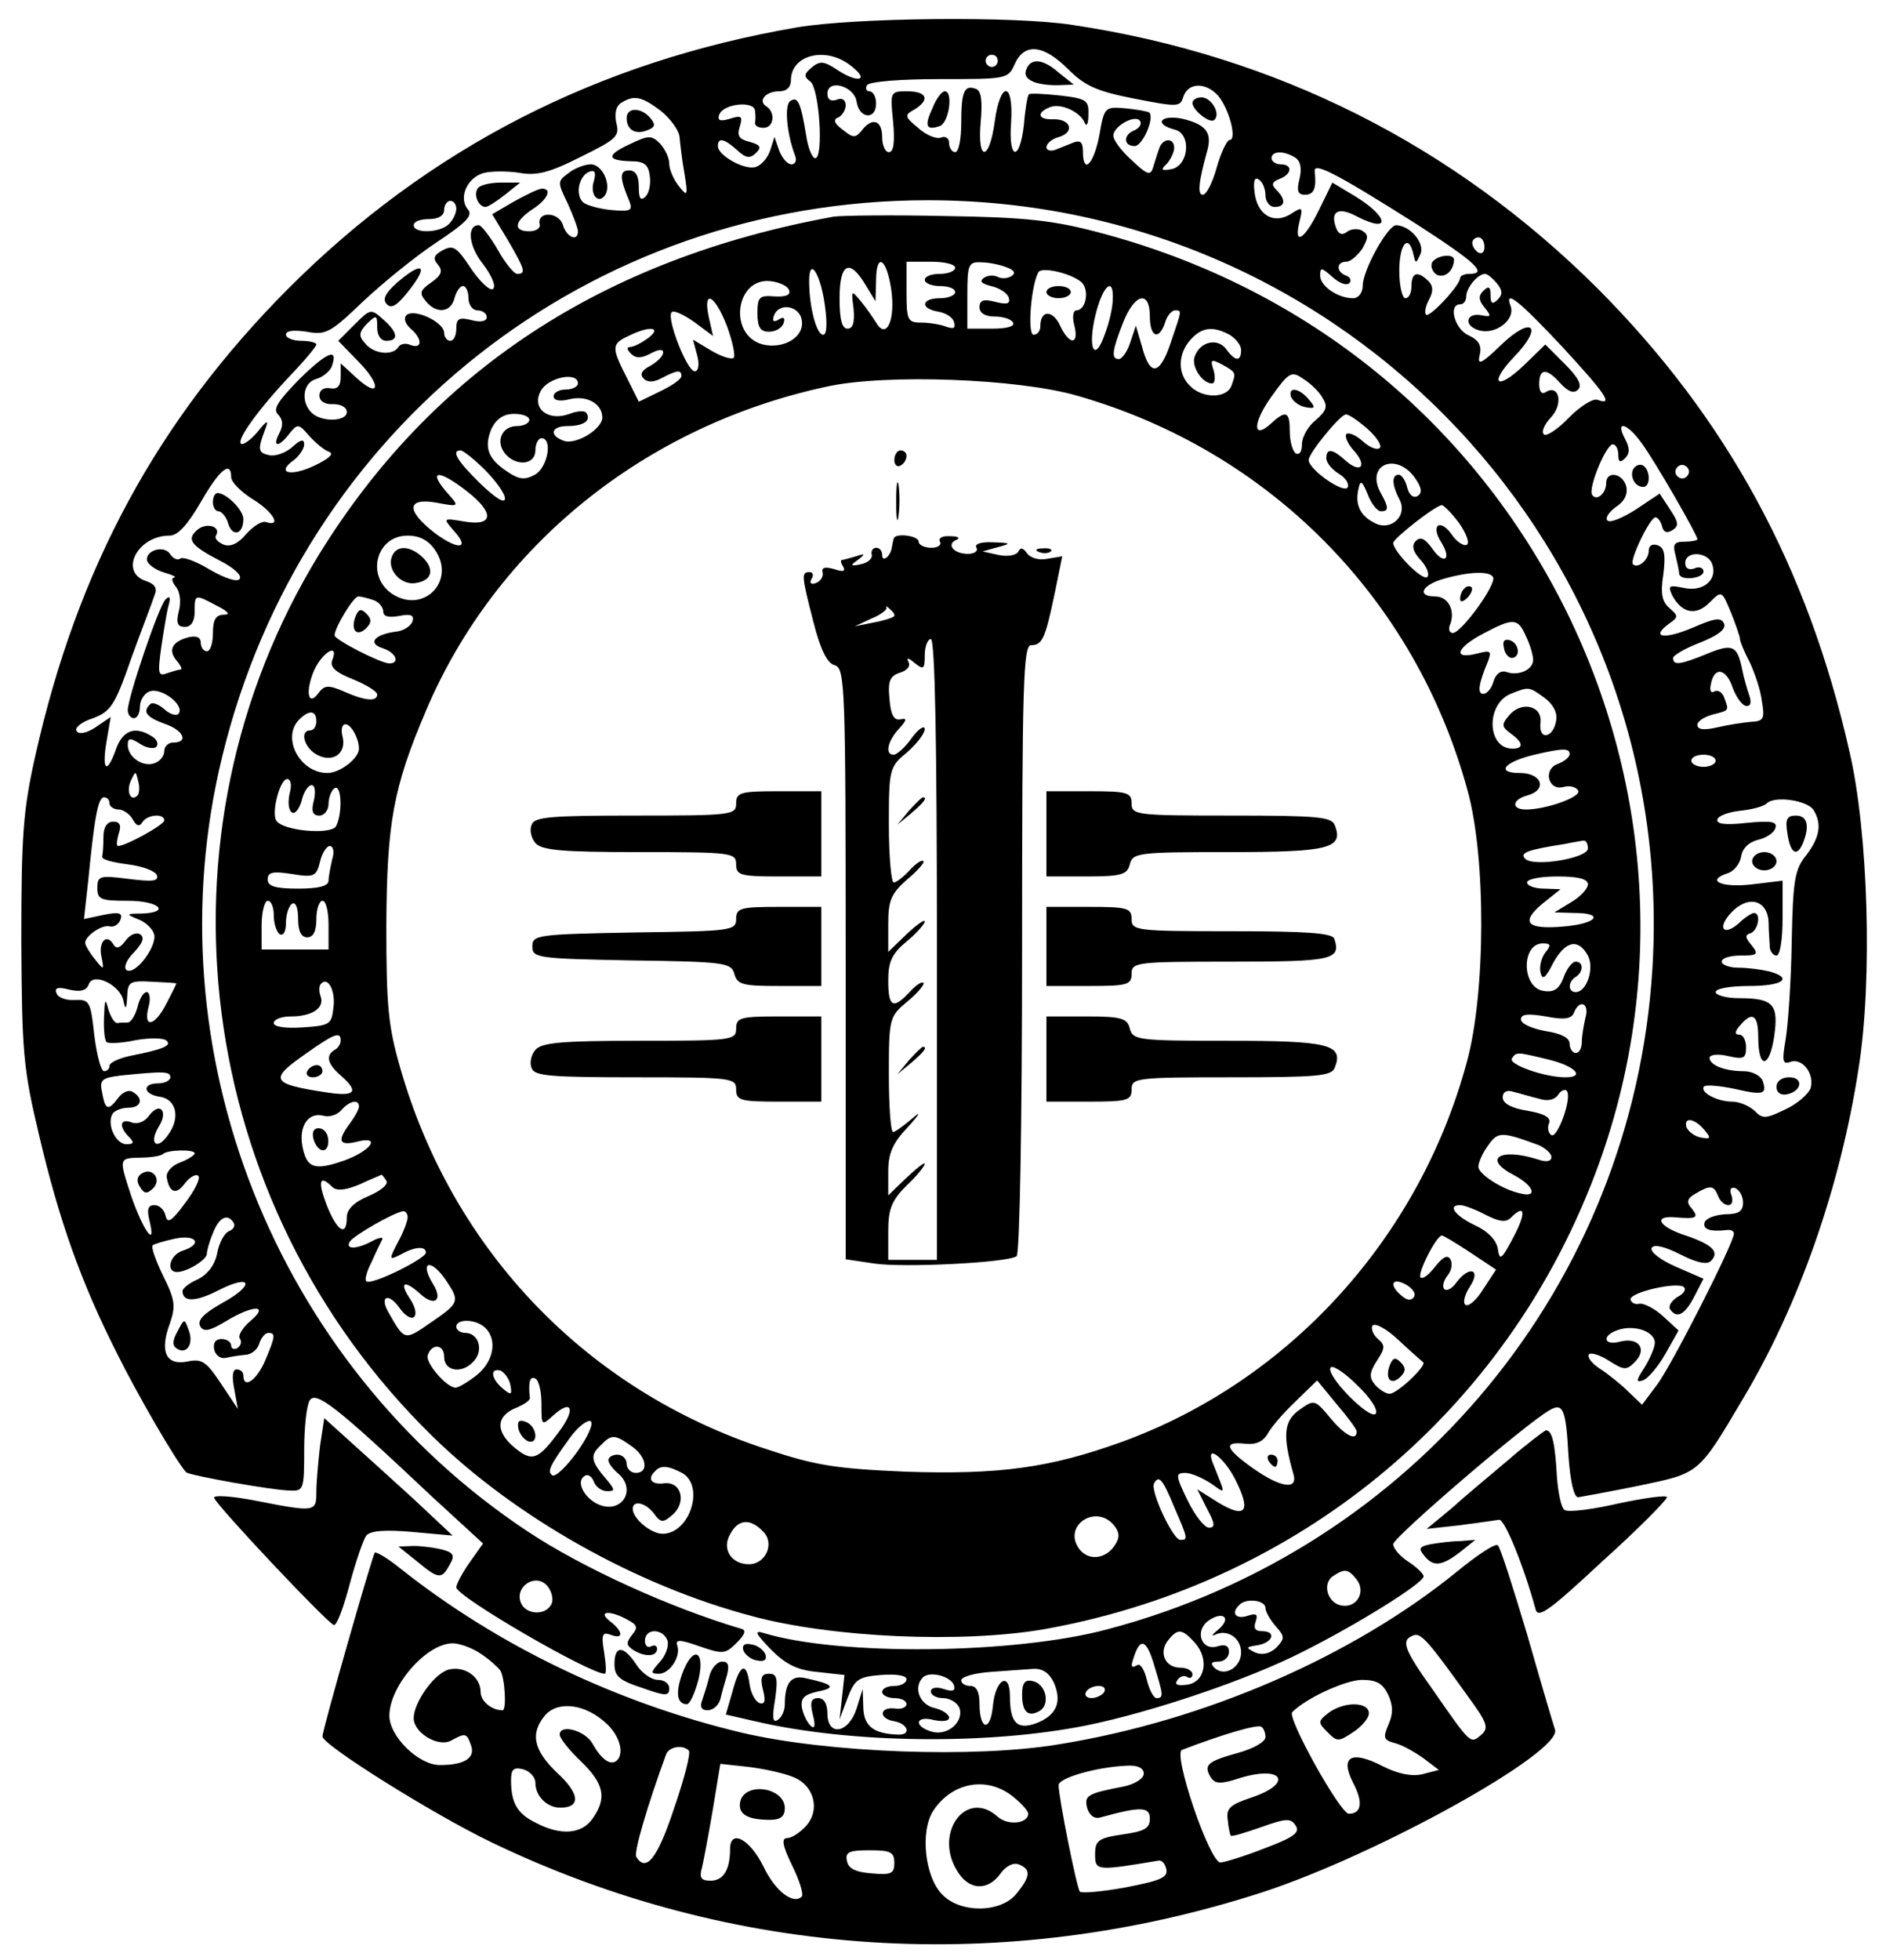 <?xml version="1.0" standalone="no"?>
<!DOCTYPE svg PUBLIC "-//W3C//DTD SVG 20010904//EN"
 "http://www.w3.org/TR/2001/REC-SVG-20010904/DTD/svg10.dtd">
<svg version="1.0" xmlns="http://www.w3.org/2000/svg"
 width="310pt" height="322pt" viewBox="0 0 310 322"
 preserveAspectRatio="xMidYMid meet">

<g transform="translate(0,322) scale(0.1,-0.1)"
fill="#000000" stroke="none">
<path d="M1310 3175 c-327 -56 -605 -198 -836 -429 -215 -216 -347 -459 -416
-768 -20 -89 -23 -130 -23 -303 1 -183 3 -210 29 -319 33 -141 69 -242 127
-357 34 -69 99 -181 115 -198 5 -5 143 -30 172 -30 21 -1 22 3 22 67 0 37 4
73 9 81 10 16 41 -7 200 -157 l85 -78 -22 -31 c-12 -17 -22 -36 -22 -41 0 -15
219 -142 244 -142 3 0 2 16 -1 35 -5 30 -3 34 11 29 21 -8 21 5 -1 22 -22 17
-1 19 28 3 17 -9 18 -13 8 -25 -10 -13 -10 -17 2 -25 19 -12 39 -11 39 2 0 5
-4 7 -10 4 -5 -3 -10 1 -10 9 0 21 29 21 37 1 3 -9 -3 -25 -12 -35 -16 -18
-16 -20 -2 -20 18 0 37 29 30 47 -3 10 6 9 37 -2 38 -13 42 -13 61 6 14 14 16
21 7 23 -115 34 -259 99 -351 160 -416 276 -619 791 -502 1272 131 542 605
915 1160 915 689 0 1233 -577 1191 -1263 -32 -517 -391 -952 -896 -1085 -153
-41 -440 -44 -565 -6 -16 5 -13 -1 12 -27 24 -24 43 -34 76 -37 l45 -5 -4 -37
-4 -36 13 35 c12 31 18 35 55 38 26 2 42 -1 42 -7 0 -6 -9 -11 -20 -11 -11 0
-20 -4 -20 -10 0 -5 9 -10 20 -10 11 0 20 -4 20 -10 0 -5 -9 -9 -19 -7 -26 3
-27 -17 -1 -21 22 -4 28 -22 8 -22 -41 1 -58 13 -59 44 l-1 31 -10 -32 c-13
-41 -48 -47 -48 -8 0 16 -6 25 -15 25 -12 0 -14 -7 -9 -27 5 -19 3 -25 -4 -18
-6 6 -12 19 -14 30 -2 15 4 21 27 26 30 6 25 12 -22 22 -23 5 -33 -9 -33 -43
0 -10 -5 -22 -12 -26 -8 -5 -9 4 -4 34 5 35 3 42 -10 42 -12 0 -15 -6 -10 -26
5 -19 3 -25 -6 -22 -7 3 -14 17 -16 31 -5 38 -16 33 -28 -12 l-11 -38 48 -11
c158 -37 384 -39 544 -7 109 22 268 76 356 121 90 45 199 113 199 124 0 4 -11
15 -25 24 -14 9 -25 22 -25 29 0 11 219 199 257 220 22 13 27 2 31 -74 3 -43
9 -69 16 -69 6 1 51 9 100 19 100 21 97 18 171 143 92 154 160 348 190 543 23
144 16 387 -15 520 -69 305 -202 548 -414 761 -237 236 -529 383 -863 433 -95
15 -359 12 -453 -4z m446 -69 c27 -27 47 -36 108 -48 72 -14 76 -14 81 3 8 24
37 24 57 2 18 -21 32 -73 19 -73 -4 0 -14 -20 -21 -45 -7 -25 -17 -45 -23 -45
-9 0 -7 21 8 75 7 28 -4 41 -42 50 -36 7 -47 -9 -12 -18 28 -7 23 -60 -6 -65
-16 -3 -18 -1 -7 9 6 7 12 19 12 26 0 18 -20 16 -25 -2 -3 -8 -7 -22 -10 -31
-4 -13 -10 -11 -35 13 -17 15 -30 33 -30 40 0 16 37 36 44 24 3 -5 -1 -11 -9
-15 -19 -7 -19 -26 0 -26 13 0 33 46 24 55 -2 2 -20 5 -39 7 -34 3 -35 2 -43
-44 -9 -48 -27 -66 -27 -27 0 15 -4 19 -15 15 -8 -3 -22 -9 -30 -12 -8 -3 -15
-1 -15 4 0 6 9 14 21 17 26 8 19 30 -10 29 -25 -1 -28 11 -5 20 18 7 50 -8 57
-26 3 -7 6 -1 6 13 1 24 -3 27 -46 32 -27 3 -50 4 -52 2 -2 -2 -6 -24 -8 -50
-7 -62 -26 -58 -21 5 4 67 -18 67 -27 0 -9 -66 -29 -66 -23 0 3 34 1 51 -8 54
-19 7 -24 -4 -24 -56 0 -26 -4 -48 -10 -48 -5 0 -10 7 -10 15 0 8 -6 12 -13 9
-8 -3 -25 4 -38 16 -22 18 -23 21 -6 30 26 16 21 30 -12 30 -28 0 -28 -1 -23
-50 3 -33 1 -50 -7 -50 -6 0 -11 11 -11 25 0 28 -17 33 -34 10 -10 -12 -14
-12 -31 2 -14 10 -16 17 -7 20 6 3 12 12 12 20 0 9 -6 13 -15 9 -9 -3 -15 0
-15 10 0 25 44 13 48 -13 4 -28 32 -31 32 -3 0 11 -5 20 -11 20 -5 0 -7 5 -4
10 4 6 55 10 119 10 111 0 113 0 124 25 16 35 47 32 88 -9z m-355 4 c29 -23 8
-27 -26 -4 -21 14 -28 14 -41 3 -13 -11 -13 -15 -2 -23 15 -12 22 -126 8 -126
-5 0 -12 17 -15 38 -9 55 -14 64 -26 56 -10 -6 -6 -54 8 -90 3 -8 0 -14 -6
-14 -7 0 -15 10 -20 22 l-8 23 -7 -22 c-4 -12 -14 -24 -23 -27 -17 -7 -63 18
-63 34 0 15 11 12 32 -7 14 -13 21 -14 31 -4 9 9 7 13 -11 18 -17 4 -21 10
-16 25 5 17 3 19 -16 13 -16 -5 -21 -3 -18 6 6 19 58 24 59 7 1 -7 1 -16 0
-20 0 -5 6 -8 14 -8 17 0 20 25 5 35 -15 9 -2 25 21 25 12 0 19 7 19 18 0 43
60 57 101 22z m239 10 c0 -5 -4 -10 -10 -10 -5 0 -10 5 -10 10 0 6 5 10 10 10
6 0 10 -4 10 -10z m-554 -82 c16 -13 30 -32 31 -43 1 -11 4 -38 8 -60 6 -37 5
-39 -9 -21 -9 11 -16 28 -16 37 0 10 -7 24 -15 33 -14 14 -19 14 -50 -1 -39
-18 -38 -27 3 -28 21 0 28 -6 30 -24 2 -13 -1 -28 -7 -34 -8 -8 -11 -3 -11 16
0 18 -5 27 -16 27 -16 0 -16 -12 1 -52 5 -14 1 -16 -31 -13 -20 2 -41 8 -46
13 -13 13 -6 44 11 50 9 3 11 -1 7 -16 -7 -22 8 -39 19 -22 10 17 -5 50 -24
50 -9 0 -26 -6 -36 -14 -19 -14 -19 -15 -2 -50 9 -20 17 -41 17 -46 0 -18 -19
-10 -25 11 -7 21 -42 22 -38 1 2 -7 -6 -12 -17 -12 -27 0 -25 16 5 36 25 16
33 34 16 34 -6 0 -26 -10 -46 -21 l-36 -21 26 -43 c28 -48 30 -55 15 -55 -5 0
-20 18 -32 40 -13 22 -27 40 -31 40 -20 0 -17 -34 7 -64 15 -20 22 -37 16 -41
-5 -3 -21 12 -36 34 -23 35 -29 39 -46 30 -15 -8 -17 -14 -8 -24 8 -10 6 -17
-11 -29 -19 -13 -20 -18 -9 -31 17 -21 41 -19 47 5 3 11 9 20 14 20 5 0 9 -9
9 -20 0 -11 7 -20 15 -20 8 0 15 -5 15 -11 0 -7 -10 -9 -25 -5 -20 5 -25 3
-25 -14 0 -11 -4 -20 -10 -20 -5 0 -10 6 -10 13 0 18 -50 41 -62 29 -5 -5 -2
-14 7 -22 19 -16 20 -34 0 -27 -8 4 -17 2 -20 -3 -9 -15 -41 -12 -55 6 -11 12
-10 18 3 32 16 15 17 15 17 -6 0 -13 6 -22 15 -22 21 0 19 14 -5 35 -20 18
-21 18 -47 -8 l-27 -27 34 -35 c38 -39 34 -61 -5 -25 l-25 23 0 -22 c0 -15 -5
-21 -17 -19 -11 2 -18 -3 -18 -12 0 -9 9 -15 23 -14 12 0 22 -5 22 -13 0 -16
-42 -17 -58 -1 -18 18 -14 49 7 55 11 3 22 12 26 20 12 33 -7 25 -53 -20 -35
-36 -44 -49 -35 -58 8 -8 9 -18 2 -31 -12 -23 -1 -24 17 0 13 16 15 16 32 -4
10 -11 24 -23 32 -26 10 -3 2 -11 -23 -23 -40 -19 -64 -12 -34 9 9 7 17 19 17
26 0 9 -6 8 -19 -4 -11 -10 -28 -16 -38 -14 -19 4 -20 9 -7 43 6 16 3 15 -13
-5 -12 -14 -24 -22 -27 -19 -7 7 29 57 83 114 23 24 41 46 41 49 0 3 -11 6
-25 6 -14 0 -25 5 -25 10 0 7 13 8 34 5 31 -6 39 -2 92 49 33 31 87 75 122 98
48 32 60 44 51 54 -16 19 -1 53 27 60 13 3 39 3 58 0 27 -5 49 0 100 26 59 29
65 34 59 56 -3 15 -1 27 8 33 21 13 33 11 65 -13z m1043 -77 c9 -6 11 -18 7
-35 -5 -19 -3 -26 9 -26 15 0 19 11 16 38 -3 17 34 -2 167 -86 99 -64 118 -82
87 -82 -8 0 -15 -3 -15 -7 -1 -13 -51 -66 -56 -60 -3 3 -1 14 5 25 7 13 7 22
-1 30 -18 18 -28 14 -28 -8 0 -11 -4 -20 -10 -20 -5 0 -10 20 -10 45 0 44 15
62 23 28 4 -17 4 -17 12 0 7 18 -17 46 -40 47 -14 0 -55 -74 -55 -99 0 -12 -7
-21 -16 -21 -25 0 -54 20 -54 37 0 14 2 14 20 -2 11 -10 23 -15 28 -10 4 4 1
10 -5 12 -17 6 -17 23 0 23 7 0 18 10 26 21 10 18 11 23 0 30 -7 4 -19 3 -25
-2 -8 -6 -14 -4 -18 7 -10 27 4 35 35 18 57 -29 51 1 -6 35 l-35 21 -22 -45
c-24 -49 -42 -60 -32 -19 6 24 5 25 -15 12 -28 -17 -55 -1 -59 37 -2 17 0 25
7 20 6 -3 11 -15 11 -26 0 -10 7 -19 15 -19 18 0 19 12 3 28 -9 9 -7 13 5 18
21 8 22 24 2 24 -8 0 -15 5 -15 10 0 12 20 13 39 1z m-1379 -84 c0 -7 -5 -18
-12 -25 -15 -15 -58 -16 -58 -2 0 6 11 10 25 10 16 0 25 6 25 15 0 8 5 15 10
15 6 0 10 -6 10 -13z m1690 -63 c0 -8 -4 -12 -10 -9 -5 3 -10 10 -10 16 0 5 5
9 10 9 6 0 10 -7 10 -16z m20 -59 c10 -12 10 -19 2 -27 -9 -9 -12 -7 -12 7 0
14 -3 16 -12 7 -8 -8 -8 -15 2 -27 12 -15 11 -16 -5 -13 -26 5 -30 -18 -3 -25
27 -7 59 18 51 40 -11 29 14 9 86 -68 70 -76 84 -96 57 -86 -7 3 -28 -10 -46
-28 -18 -19 -37 -32 -42 -29 -5 4 0 16 11 28 21 22 14 55 -8 42 -7 -5 -11 1
-11 13 0 26 12 27 35 1 13 -14 22 -17 29 -10 7 7 0 20 -22 42 l-32 32 -35 -34
c-45 -43 -59 -31 -16 14 49 51 29 68 -22 19 -32 -31 -39 -34 -35 -17 4 16 -1
25 -18 33 -23 10 -34 51 -14 51 6 0 10 6 10 13 0 14 19 37 31 37 4 0 12 -7 19
-15z m239 -264 c22 -30 91 -150 91 -157 0 -2 -10 -4 -21 -4 -17 0 -20 -4 -15
-22 3 -13 6 -26 6 -30 0 -13 40 -9 40 3 0 6 -7 9 -15 5 -9 -3 -15 0 -15 9 0
20 36 19 44 -1 10 -26 -14 -47 -46 -40 -25 5 -27 4 -19 -13 16 -29 39 -33 61
-11 20 20 20 20 35 -16 8 -20 15 -40 15 -44 0 -4 7 -21 16 -38 8 -17 18 -46
20 -64 5 -29 3 -33 -18 -34 -12 -1 -38 -5 -55 -9 -22 -5 -33 -4 -33 4 0 6 11
13 25 17 28 7 27 6 19 28 -3 9 -11 13 -16 10 -6 -4 -8 2 -6 11 5 30 25 28 36
-5 6 -16 16 -30 23 -30 7 0 8 7 4 18 -3 9 -9 29 -12 45 -8 37 -16 40 -59 22
-42 -17 -54 -19 -54 -6 0 4 20 16 44 25 30 12 43 22 40 31 -5 11 -14 10 -51
-6 -47 -20 -71 -17 -40 6 16 11 16 13 1 26 -12 10 -15 24 -10 55 4 32 2 44 -9
48 -9 3 -15 0 -15 -9 0 -15 -18 -30 -26 -22 -6 6 28 77 37 77 4 0 9 -7 11 -15
2 -9 8 -12 17 -6 11 7 10 13 -4 34 l-17 26 -39 -26 c-22 -14 -43 -23 -47 -18
-4 4 3 14 14 22 14 9 20 21 17 34 -6 22 -33 26 -33 5 0 -17 -16 -30 -23 -19
-7 11 23 83 34 83 5 0 9 -8 9 -17 0 -12 3 -14 11 -6 8 8 8 17 0 32 -17 32 4
26 28 -8z m75 -52 c-3 -5 -10 -7 -15 -3 -5 3 -7 10 -3 15 3 5 10 7 15 3 5 -3
7 -10 3 -15z m-2394 -3 c0 -8 16 -24 35 -36 33 -20 49 -46 23 -38 -7 3 -21 -6
-33 -19 -13 -16 -26 -22 -37 -18 -10 4 -16 11 -13 15 9 15 -15 22 -30 10 -19
-16 -12 -26 36 -51 22 -11 37 -24 33 -30 -3 -6 -23 0 -49 15 -23 14 -45 22
-49 18 -4 -3 -11 0 -16 7 -10 17 -43 6 -38 -11 3 -7 15 -15 29 -19 13 -4 20
-7 15 -8 -5 -1 -3 -7 3 -15 7 -8 9 -25 5 -40 -5 -20 -2 -26 10 -26 10 0 16 9
16 25 0 29 0 29 36 10 20 -10 23 -15 12 -15 -13 0 -18 -8 -18 -30 0 -16 -4
-30 -10 -30 -5 0 -10 6 -10 14 0 9 -7 12 -20 9 -27 -7 -34 -21 -20 -38 7 -8
10 -15 7 -15 -3 0 -13 -3 -22 -6 -15 -6 -16 -1 -10 42 4 27 9 58 12 69 4 14 2
17 -5 10 -11 -11 -62 -161 -62 -182 0 -7 5 -13 10 -13 6 0 10 9 10 19 0 10 7
22 16 25 19 7 57 -22 48 -36 -3 -5 -14 -2 -23 6 -10 9 -21 13 -24 9 -13 -12
-7 -21 23 -32 31 -10 41 -31 15 -31 -8 0 -15 -6 -15 -14 0 -8 -7 -17 -16 -20
-19 -7 -44 10 -44 30 0 12 4 12 20 2 10 -7 23 -9 27 -5 4 5 1 12 -7 17 -28 18
-48 10 -59 -20 -15 -43 -24 -37 -16 11 l7 41 -25 -17 c-15 -10 -28 -12 -31 -6
-4 5 8 15 27 21 29 11 36 21 63 99 17 47 35 93 38 103 5 11 1 18 -13 23 -46
14 -16 75 38 75 13 0 29 17 51 55 31 54 50 69 50 41z m2440 -466 c0 -5 -9 -10
-20 -10 -11 0 -20 5 -20 10 0 6 9 10 20 10 11 0 20 -4 20 -10z m-2594 -57
c-11 -11 -19 6 -11 24 8 17 8 17 12 0 3 -10 2 -21 -1 -24z m-46 -13 c0 -5 7
-10 15 -10 7 0 18 -7 23 -16 6 -11 11 -13 16 -5 8 13 36 15 36 3 0 -7 -63 -42
-76 -42 -3 0 -2 9 1 20 5 14 2 20 -9 20 -10 0 -16 -9 -16 -25 0 -14 -1 -28 -2
-32 -2 -5 17 -10 41 -13 25 -3 46 -11 49 -18 3 -10 -7 -11 -47 -6 -47 6 -51 5
-51 -15 0 -19 6 -21 50 -21 51 0 72 -19 23 -21 -26 0 -26 -1 -7 -9 12 -4 24
-15 27 -24 7 -18 -30 -69 -45 -60 -5 4 -1 16 12 29 15 16 18 25 10 30 -6 4
-17 -1 -24 -11 -9 -12 -15 -14 -20 -5 -11 18 -25 3 -19 -22 4 -21 4 -22 -11
-3 -9 11 -16 23 -16 27 0 11 27 30 40 27 7 -2 15 3 18 11 4 11 -2 13 -27 8
l-33 -7 7 63 c10 102 16 137 26 137 5 0 9 -4 9 -10z m2801 -11 c14 -23 10 -45
-12 -74 -19 -23 -22 -41 -24 -143 -1 -65 -6 -136 -10 -160 -6 -35 -5 -41 7
-37 20 8 41 -19 34 -43 -4 -10 -22 -26 -42 -35 -31 -15 -37 -16 -50 -2 -9 8
-25 15 -37 15 -25 0 -54 16 -46 25 4 3 26 1 50 -4 48 -11 54 -9 46 14 -4 8
-17 15 -31 15 -31 0 -56 10 -56 22 0 5 13 7 30 3 26 -6 30 -4 30 14 0 12 -5
21 -11 21 -8 0 -8 5 1 15 20 24 30 18 30 -19 0 -53 18 -52 26 0 8 54 -1 64
-58 64 -21 0 -38 5 -38 10 0 6 25 10 55 10 56 0 73 13 33 24 -13 3 -35 6 -50
6 -16 0 -28 5 -28 10 0 6 14 10 31 10 28 0 30 2 18 17 -11 13 -11 17 -1 20 12
5 17 33 5 33 -3 0 -15 -7 -25 -17 -25 -22 -36 -8 -13 17 28 30 60 22 62 -15 0
-16 2 -36 2 -42 1 -7 6 -13 11 -13 6 0 10 27 10 61 l0 62 -50 -6 c-50 -6 -77
6 -41 18 11 3 21 16 23 28 2 13 12 23 27 27 14 3 27 12 29 19 4 11 -6 13 -47
9 -35 -4 -51 -2 -48 6 2 6 19 12 38 14 19 2 38 7 43 12 13 13 67 5 77 -11z
m-2778 -314 c3 -15 5 -13 6 7 1 25 4 27 41 25 22 -1 40 -2 40 -3 0 0 -7 -15
-16 -32 -19 -38 -39 -43 -30 -7 4 14 2 25 -3 25 -5 0 -12 -11 -15 -25 -4 -14
-11 -25 -16 -25 -6 0 -13 0 -17 -1 -5 0 -11 10 -15 23 -5 19 -6 16 -7 -13 -1
-20 1 -38 4 -41 3 -3 25 -2 48 3 23 4 46 4 51 -1 8 -8 -5 -14 -61 -25 -18 -4
-33 -11 -33 -16 0 -5 -4 -9 -9 -9 -5 0 -12 27 -16 59 -6 56 -8 59 -32 58 -14
-1 -28 4 -30 11 -4 9 2 11 21 6 18 -4 28 -2 32 9 7 20 52 -1 57 -28z m77 -125
c0 -5 -9 -10 -20 -10 -27 0 -25 -18 3 -22 27 -4 34 -35 13 -63 -18 -26 -32
-14 -15 14 16 25 2 42 -16 18 -7 -10 -19 -15 -29 -11 -19 7 -21 -7 -4 -24 9
-9 8 -12 -4 -12 -18 0 -33 33 -23 50 3 5 15 10 26 10 21 0 26 15 7 26 -6 4
-16 0 -23 -9 -17 -23 -22 -21 -27 7 -5 22 -1 25 31 29 70 7 81 7 81 -3z m2521
-86 c12 -14 11 -16 -5 -13 -11 2 -21 10 -24 17 -5 17 13 15 29 -4z m-2481 -39
c0 -3 -11 -10 -24 -15 -14 -5 -23 -16 -22 -24 4 -26 16 -30 30 -10 8 10 18 16
22 12 4 -4 -6 -24 -22 -45 -22 -30 -29 -34 -32 -20 -2 9 -10 17 -18 17 -11 0
-13 -7 -8 -27 11 -45 -11 -14 -30 41 -21 64 -21 63 15 64 17 0 34 3 37 6 7 7
52 8 52 1z m2504 -70 c3 -8 10 -15 17 -15 6 0 8 7 5 16 -4 10 -1 14 6 12 7 -3
13 -13 13 -24 0 -14 -7 -19 -29 -19 -16 -1 -31 -6 -34 -13 -4 -12 9 -16 36
-13 6 1 12 -1 12 -6 0 -15 -103 -218 -127 -249 l-24 -32 -22 21 c-12 12 -33
29 -47 38 -14 9 -22 20 -18 24 3 3 18 -1 33 -11 24 -15 28 -16 42 -2 21 21 7
41 -23 34 -29 -8 -32 10 -4 19 27 9 60 -3 60 -21 0 -8 -8 -26 -17 -41 -14 -21
-14 -25 -3 -21 8 2 25 22 37 43 l22 39 -25 23 c-14 13 -32 22 -39 21 -8 -2
-14 2 -15 7 -1 12 79 30 88 20 4 -4 -1 -11 -11 -16 -9 -6 -15 -14 -12 -20 11
-16 24 -10 40 21 l15 29 -46 20 c-25 11 -43 25 -39 31 4 6 21 2 47 -11 27 -14
44 -17 50 -11 15 15 3 27 -41 42 -44 14 -55 33 -18 30 35 -3 40 -1 28 14 -10
11 -8 17 6 25 24 14 30 14 37 -4z m-2440 -44 c3 -5 0 -11 -8 -14 -7 -3 -16
-19 -19 -36 -4 -20 -16 -35 -32 -43 -14 -6 -25 -15 -25 -19 0 -19 22 -18 59 1
55 28 61 9 6 -21 -30 -17 -41 -28 -36 -38 6 -10 15 -8 42 8 44 27 73 28 41 1
-13 -11 -21 -24 -18 -29 4 -5 2 -12 -4 -16 -5 -3 -10 -1 -10 4 0 6 -7 11 -16
11 -10 0 -14 -7 -12 -17 2 -10 11 -16 19 -14 8 2 22 4 32 5 9 0 20 8 23 18 3
10 10 18 15 18 12 0 12 -5 -5 -45 -14 -33 -36 -48 -36 -25 0 6 -5 10 -11 10
-7 0 -8 -12 -4 -32 l6 -33 -28 42 c-24 36 -31 41 -55 36 -35 -7 -46 16 -29 62
10 29 9 39 -11 79 -12 25 -20 47 -17 50 2 2 19 7 37 11 35 7 46 -9 12 -20 -21
-7 -28 -35 -9 -35 16 0 49 20 49 30 0 5 4 20 10 34 10 26 24 33 34 17z m1845
-585 c17 -20 2 -48 -23 -44 -24 3 -34 37 -14 49 18 12 24 11 37 -5z m-1322
-40 c-8 -21 -43 -20 -51 1 -10 26 23 48 42 29 8 -8 12 -22 9 -30z m1173 -8 c0
-6 8 -20 17 -30 15 -17 15 -20 1 -35 -11 -10 -23 -13 -35 -8 -16 8 -16 9 5 12
25 5 30 23 6 23 -11 0 -14 5 -10 16 4 12 1 14 -14 9 -19 -6 -27 5 -13 18 11
12 43 8 43 -5z m-77 -35 c-10 -8 -13 -12 -6 -9 20 10 43 -5 43 -29 0 -25 -28
-41 -44 -25 -7 7 -5 10 7 10 9 0 17 7 17 16 0 10 -6 13 -19 9 -26 -8 -38 25
-15 42 24 17 39 5 17 -14z m-39 -22 c24 -27 17 -65 -13 -69 -15 -2 -21 0 -16
7 3 6 11 9 16 6 5 -4 9 -1 9 4 0 6 -9 11 -20 11 -25 0 -36 25 -20 45 16 20 23
19 44 -4z m-66 -40 c14 -46 15 -51 3 -51 -5 0 -12 14 -16 30 -4 17 -11 28 -16
24 -11 -6 -11 -2 -3 20 10 26 20 19 32 -23z m-166 -25 c14 -32 5 -54 -28 -67
-32 -12 -44 0 -44 44 0 42 -24 28 -28 -16 -4 -43 -22 -40 -22 4 0 19 -5 29
-15 29 -8 0 -15 4 -15 9 0 6 21 12 48 14 26 2 57 4 70 5 15 1 26 -6 34 -22z
m-164 -5 c3 -9 -2 -11 -17 -6 -12 4 -21 2 -21 -4 0 -6 9 -11 20 -11 11 0 23
-7 27 -16 8 -23 -20 -47 -46 -39 -30 9 -26 27 4 19 14 -3 25 -2 25 4 0 5 -11
13 -25 16 -24 6 -34 34 -18 50 11 11 46 2 51 -13z m247 -11 c-3 -5 -13 -10
-21 -10 -8 0 -12 5 -9 10 3 6 13 10 21 10 8 0 12 -4 9 -10z"/>
<path d="M1687 3106 c-7 -16 13 -26 51 -26 l27 1 -24 19 c-27 24 -47 25 -54 6z"/>
<path d="M1533 3043 c-14 -30 -11 -38 12 -30 15 6 22 57 8 57 -5 0 -14 -12
-20 -27z"/>
<path d="M1960 3051 c0 -12 29 -35 36 -28 11 10 -5 37 -21 37 -8 0 -15 -4 -15
-9z"/>
<path d="M1030 3026 c0 -19 14 -28 34 -20 13 5 14 9 5 20 -15 18 -39 18 -39 0z"/>
<path d="M785 2910 c-7 -11 2 -30 13 -30 4 0 18 9 32 20 l25 20 -32 0 c-17 0
-35 -4 -38 -10z"/>
<path d="M653 2756 c-20 -18 -25 -28 -17 -36 8 -8 18 -1 38 25 31 40 20 46
-21 11z"/>
<path d="M2354 2789 c-3 -6 0 -15 7 -20 13 -7 28 5 29 24 0 11 -28 8 -36 -4z"/>
<path d="M2685 2450 c-7 -12 2 -30 16 -30 12 0 12 27 0 35 -5 3 -12 1 -16 -5z"/>
<path d="M350 2395 c0 -8 4 -15 9 -15 5 0 13 -9 16 -20 7 -23 25 -18 25 7 0
15 -27 42 -42 43 -5 0 -8 -7 -8 -15z"/>
<path d="M2938 1850 c5 -33 16 -39 26 -14 11 28 6 44 -12 44 -15 0 -18 -6 -14
-30z"/>
<path d="M2880 1805 c0 -8 9 -15 20 -15 11 0 20 7 20 15 0 8 -9 15 -20 15 -11
0 -20 -7 -20 -15z"/>
<path d="M2920 1434 c0 -9 7 -14 17 -12 25 5 28 28 4 28 -12 0 -21 -6 -21 -16z"/>
<path d="M233 1292 c-8 -5 -9 -13 -3 -22 7 -12 12 -12 22 -2 14 14 -1 35 -19
24z"/>
<path d="M292 1033 c-9 -16 -9 -24 -1 -29 16 -10 28 8 19 31 -7 19 -7 19 -18
-2z"/>
<path d="M1680 436 c0 -29 10 -38 29 -27 18 11 10 45 -12 49 -12 3 -17 -3 -17
-22z"/>
<path d="M1370 2864 c-379 -69 -659 -253 -845 -554 -284 -462 -207 -1066 186
-1450 136 -133 335 -245 524 -295 132 -36 346 -45 480 -22 401 71 733 333 890
706 132 311 120 661 -30 966 -154 311 -426 532 -765 622 -78 21 -123 26 -255
28 -88 2 -171 1 -185 -1z m95 -120 c7 -50 -8 -83 -25 -54 -5 8 -16 24 -25 35
-16 19 -16 19 -12 -12 2 -23 -1 -33 -10 -33 -9 0 -13 15 -13 50 0 57 16 66 42
23 l17 -28 1 33 c0 48 17 39 25 -14z m105 36 c0 -5 -11 -10 -25 -10 -14 0 -25
-4 -25 -10 0 -5 11 -10 25 -10 14 0 25 -4 25 -10 0 -5 -11 -10 -25 -10 -31 0
-33 -17 -3 -22 12 -2 24 -9 26 -17 3 -10 0 -12 -12 -8 -10 4 -29 7 -42 7 -22
0 -24 4 -24 50 l0 50 40 0 c22 0 40 -4 40 -10z m84 1 c14 -5 16 -10 8 -15 -7
-4 -16 -4 -22 -1 -5 3 -16 3 -22 -1 -9 -6 -5 -10 11 -14 14 -3 27 -12 29 -19
3 -10 -2 -12 -22 -7 -19 5 -26 3 -26 -9 0 -9 9 -15 24 -15 14 0 28 -4 31 -10
4 -6 -10 -10 -34 -10 l-41 0 0 55 c0 51 2 55 23 54 12 0 31 -4 41 -8z m-298
-64 c4 -29 3 -47 -3 -47 -11 0 -23 46 -23 88 0 42 19 12 26 -41z m422 39 c13
-13 7 -46 -9 -46 -5 0 -7 -11 -3 -25 8 -33 -9 -32 -24 1 -12 25 -32 25 -32 -2
0 -8 -5 -14 -11 -14 -11 0 -4 83 8 103 6 9 54 -2 71 -17z m-481 -13 c3 -8 -6
-11 -24 -10 -25 2 -28 -1 -28 -28 0 -23 5 -30 19 -30 11 0 21 6 24 14 3 9 0
11 -8 6 -8 -5 -11 -3 -8 6 8 23 43 17 46 -8 4 -27 -30 -47 -64 -39 -58 15 -45
111 13 104 15 -2 28 -8 30 -15z m532 -15 c0 -13 -6 -39 -13 -57 -17 -49 -29
-23 -15 33 12 48 30 62 28 24z m-634 -44 c9 -25 14 -48 11 -52 -4 -3 -20 2
-37 12 l-30 18 7 -26 c4 -15 2 -26 -4 -26 -13 0 -47 88 -38 97 3 4 20 -4 37
-16 l31 -23 -7 31 c-10 47 10 37 30 -15z m695 16 c0 -34 15 -40 25 -10 3 11
11 20 16 20 12 0 12 2 -7 -54 -18 -53 -34 -55 -47 -5 l-10 34 -9 -27 c-5 -16
-14 -28 -19 -28 -13 0 -11 14 7 60 19 48 44 54 44 10z m-824 -35 c-11 -8 -24
-15 -30 -15 -6 0 -6 -4 1 -11 8 -8 17 -8 32 0 13 7 21 8 21 2 0 -6 -9 -15 -21
-22 -14 -7 -18 -14 -11 -21 7 -7 17 -6 30 1 25 13 32 14 32 3 0 -5 -16 -16
-35 -25 l-35 -17 -20 40 c-25 49 -25 55 3 68 34 17 56 15 33 -3z m955 5 c10
-6 19 -17 19 -25 0 -20 -10 -19 -25 2 -14 18 -42 12 -51 -12 -7 -16 12 -45 28
-45 5 0 6 9 3 21 -6 18 -5 20 14 10 23 -13 23 -13 15 -35 -8 -21 -48 -21 -68
0 -21 20 -20 53 1 76 18 20 36 23 64 8z m153 -104 c9 -14 6 -21 -11 -36 -13
-10 -23 -28 -23 -40 0 -12 -4 -18 -10 -15 -5 3 -10 19 -10 36 0 33 -6 36 -31
13 -31 -28 -30 2 2 46 28 39 32 41 52 27 11 -7 26 -21 31 -31z m-1224 24 c0
-5 -9 -10 -20 -10 -11 0 -20 -5 -20 -11 0 -7 10 -9 26 -5 28 7 54 -7 54 -30 0
-19 -44 -46 -64 -38 -24 9 -20 24 7 24 26 0 39 9 31 21 -2 5 -15 4 -28 -1 -35
-13 -63 9 -47 38 12 22 61 32 61 12z m820 -20 c316 -90 556 -333 642 -648 31
-111 30 -334 -1 -447 -78 -289 -292 -524 -567 -624 -119 -43 -202 -54 -355
-49 -115 5 -148 10 -229 37 -295 96 -516 326 -602 626 -20 69 -23 102 -23 235
1 168 11 225 65 352 115 271 360 469 660 533 96 21 313 13 410 -15z m-900 -40
c0 -5 -9 -10 -20 -10 -25 0 -36 -25 -20 -45 18 -22 50 -19 50 5 0 11 5 20 10
20 19 0 10 -49 -11 -60 -16 -9 -26 -8 -45 5 -32 21 -39 40 -26 71 8 16 20 24
37 24 14 0 25 -4 25 -10z m1377 -14 c15 -13 25 -28 21 -32 -5 -4 -17 1 -28 11
-11 10 -23 15 -27 12 -3 -4 2 -16 12 -27 23 -25 12 -39 -13 -17 -22 20 -32 21
-32 4 0 -7 9 -18 20 -25 12 -7 18 -17 15 -23 -7 -10 -63 29 -64 45 -1 10 51
74 61 75 4 1 20 -10 35 -23z m-1450 -68 c18 -18 33 -39 33 -47 0 -9 -15 0 -40
24 -38 37 -49 55 -33 55 4 0 22 -14 40 -32z m1530 -15 c10 -15 11 -23 3 -28
-7 -4 -14 2 -17 14 -3 12 -9 21 -14 21 -12 0 -11 -17 1 -40 15 -27 -14 -54
-41 -39 -24 12 -32 31 -26 56 3 15 6 13 15 -9 6 -16 16 -28 22 -28 13 0 13 6
-1 31 -25 47 28 67 58 22z m-1561 -19 c47 -36 46 -59 -2 -51 -36 6 -36 6 -19
-14 29 -31 9 -34 -30 -5 -48 37 -47 59 3 50 36 -7 37 -6 20 13 -36 40 -20 44
28 7z m1632 -53 c12 -17 18 -33 13 -36 -5 -3 -17 5 -25 17 -19 27 -35 15 -17
-13 18 -29 4 -38 -15 -10 -12 16 -19 20 -27 12 -7 -7 -5 -17 8 -31 10 -11 15
-23 11 -28 -8 -7 -56 42 -56 56 1 8 70 62 80 62 3 0 16 -13 28 -29z m-1682
-46 c33 -50 -20 -104 -71 -71 -44 29 -27 96 25 96 20 0 35 -8 46 -25z m1738
-43 c7 -11 -52 -92 -66 -92 -6 0 -8 7 -4 15 8 23 -4 45 -25 45 -31 0 -22 19
14 29 42 12 75 13 81 3z m-1840 -38 c9 -3 16 -12 16 -19 0 -8 9 -10 26 -7 20
4 25 1 22 -9 -3 -8 -15 -16 -29 -17 -34 -5 -45 -19 -20 -27 22 -7 29 -25 11
-25 -14 0 -90 39 -90 46 0 13 31 64 39 64 5 0 16 -3 25 -6z m1894 -59 c7 -14
12 -32 12 -39 0 -17 -25 -27 -44 -20 -9 3 -17 -3 -21 -15 -3 -12 -11 -21 -17
-21 -10 0 -8 16 8 54 6 17 4 18 -19 12 -40 -10 -33 10 11 33 49 26 57 26 70
-4z m-1962 -40 c-4 -11 6 -20 34 -31 22 -9 40 -20 40 -25 0 -12 -19 -11 -55 5
-25 11 -32 10 -41 -2 -17 -24 -23 0 -8 36 14 31 42 47 30 17z m1992 -61 c14
-10 22 -24 20 -37 -4 -29 -29 -35 -26 -5 4 29 -32 37 -52 12 -12 -14 -12 -18
3 -29 21 -15 22 -25 3 -25 -42 0 -44 73 -3 90 30 12 30 12 55 -6z m-2018 -39
c0 -8 -4 -15 -10 -15 -18 0 -10 -29 11 -40 26 -14 49 2 42 30 -3 11 -1 20 5
20 9 0 22 -23 22 -40 0 -16 -31 -40 -52 -40 -45 0 -76 58 -46 88 16 16 28 15
28 -3z m2060 -54 c0 -5 -9 -12 -19 -16 -25 -8 -17 -45 9 -38 10 3 21 0 24 -6
6 -10 -52 -31 -86 -31 -24 0 -23 16 2 23 34 9 25 37 -12 37 -40 0 -26 18 24
30 47 11 58 11 58 1z m-2104 -65 c-3 -14 -2 -27 4 -31 5 -3 12 6 16 20 3 14
11 25 16 25 6 0 7 -11 4 -25 -5 -18 -2 -25 9 -25 8 0 15 9 15 19 0 11 5 23 10
26 12 7 13 -44 2 -63 -10 -14 -88 -7 -98 10 -8 13 6 68 18 68 6 0 8 -10 4 -24z
m2134 -90 c0 -16 -89 -31 -103 -17 -10 10 5 15 63 24 14 3 28 5 33 6 4 0 7 -5
7 -13z m-2064 -18 c-3 -13 -6 -29 -6 -35 0 -9 -17 -13 -50 -13 -38 0 -50 4
-50 15 0 12 8 14 40 9 36 -6 40 -4 46 20 3 14 11 26 16 26 6 0 8 -10 4 -22z
m2064 -41 c0 -7 -12 -20 -27 -29 l-28 -17 33 -1 c49 0 38 -17 -15 -22 -63 -6
-75 6 -38 37 l30 24 -27 1 c-16 0 -28 5 -28 10 0 6 23 10 50 10 34 0 50 -4 50
-13z m-2160 -51 c0 -14 5 -28 10 -31 6 -3 10 5 10 19 0 14 5 28 10 31 6 4 10
-7 10 -24 0 -21 5 -31 15 -31 10 0 15 10 15 30 0 17 5 30 10 30 6 0 10 -18 10
-40 l0 -40 -55 0 -55 0 0 40 c0 22 5 40 10 40 6 0 10 -11 10 -24z m2090 -61
c-6 -8 -10 -22 -8 -32 3 -14 8 -11 21 15 20 36 41 41 57 12 11 -21 -2 -60 -20
-60 -13 0 -13 17 0 25 13 8 13 25 0 25 -6 0 -15 -12 -20 -26 -7 -19 -16 -25
-33 -22 -36 5 -37 78 -1 78 13 0 14 -3 4 -15z m-1992 -91 c-3 -27 -6 -29 -50
-32 -29 -2 -48 1 -48 7 0 6 12 11 28 11 35 0 56 14 49 33 -3 8 -3 18 1 21 11
12 24 -12 20 -40z m2058 -16 c-3 -13 -6 -31 -6 -40 0 -10 -4 -18 -10 -18 -5 0
-10 7 -10 15 0 10 -14 17 -40 21 -22 4 -40 12 -40 19 0 9 11 10 41 5 30 -6 42
-4 46 6 9 23 26 16 19 -8z m-2046 -37 c0 -6 -4 -13 -10 -16 -15 -9 -12 -23 10
-42 31 -27 24 -35 -22 -28 -93 14 -97 21 -35 64 45 32 57 37 57 22z m1986 -32
c44 -11 60 -29 27 -29 -34 0 -94 21 -88 31 8 11 7 11 61 -2z m-17 -64 c15 -5
26 -2 32 6 4 7 11 10 14 7 10 -10 -15 -79 -25 -73 -5 3 -7 12 -4 19 4 10 -7
16 -35 21 -26 4 -41 12 -41 22 0 9 7 13 18 9 9 -2 28 -8 41 -11z m-1939 -13
c0 -5 -7 -17 -15 -28 -21 -28 -18 -37 11 -30 42 11 24 -15 -21 -31 -49 -17
-61 -12 -68 24 -6 33 10 56 34 50 10 -3 23 1 30 9 13 15 29 19 29 6z m1938
-63 c12 -5 22 -14 22 -20 0 -7 -8 -9 -22 -4 -63 20 -92 1 -39 -26 32 -17 39
-37 11 -30 -30 6 -70 32 -70 44 0 7 7 23 16 35 16 23 22 23 82 1z m-1893 -59
c4 -6 -10 -17 -29 -25 -24 -10 -36 -22 -36 -35 0 -33 -16 -23 -33 20 -15 39
-12 51 9 30 7 -7 21 -6 45 4 19 9 35 15 36 16 1 0 5 -5 8 -10z m1807 -56 c22
-11 33 -13 41 -5 24 24 26 9 5 -31 -20 -38 -23 -40 -26 -20 -2 14 -16 29 -38
39 -33 16 -45 33 -24 33 6 0 25 -7 42 -16z m-1772 -4 c0 -6 -7 -25 -16 -41
-15 -29 -15 -30 5 -20 23 13 41 14 41 3 0 -10 -91 -55 -98 -47 -3 2 1 17 9 32
7 16 15 32 17 36 3 5 -5 4 -16 -2 -26 -14 -45 -14 -37 -1 6 10 74 49 88 50 4
0 7 -5 7 -10z m1747 -58 l42 -28 -21 -32 c-11 -18 -24 -29 -29 -26 -5 3 -2 16
7 30 19 29 -1 35 -22 7 -7 -10 -16 -15 -20 -11 -4 4 -1 14 5 22 7 8 9 20 5 27
-5 8 -12 4 -25 -12 -10 -13 -20 -21 -24 -18 -6 6 26 69 35 69 3 0 24 -13 47
-28z m-1683 -47 c22 -33 21 -36 -26 -68 -43 -30 -43 -30 -69 16 -16 27 -1 34
17 9 21 -30 38 -17 18 14 -19 28 -9 32 18 7 23 -20 36 -9 20 17 -24 39 -3 43
22 5z m1590 -26 c-4 -6 -11 -6 -20 2 -21 17 -17 31 6 19 11 -6 18 -15 14 -21z
m-1526 -51 c20 -20 13 -55 -14 -77 -15 -12 -31 -21 -35 -21 -15 0 -50 41 -46
53 6 20 27 19 27 -2 0 -25 31 -29 50 -6 15 18 6 45 -15 45 -8 0 -15 5 -15 10
0 14 33 13 48 -2z m1541 -56 c8 -4 -42 -52 -55 -52 -6 0 -17 7 -24 15 -10 12
-9 20 3 39 14 21 14 26 2 36 -8 7 -12 17 -9 22 4 5 23 -5 43 -24 19 -18 38
-34 40 -36z m-78 -85 c-10 -10 -82 63 -74 76 3 5 23 -8 44 -29 23 -22 35 -42
30 -47z m-1422 47 c3 -16 1 -17 -13 -5 -19 16 -21 34 -3 29 6 -3 14 -13 16
-24z m51 -31 c0 -36 0 -36 20 -18 29 26 36 11 12 -23 -38 -52 -47 -55 -78 -29
-31 27 -28 52 7 65 11 5 20 11 20 15 -3 26 0 37 9 32 6 -3 10 -22 10 -42z
m1340 -45 c0 -17 -20 -6 -44 23 -25 30 -26 30 -51 12 -25 -18 -27 -42 -9 -105
8 -27 -22 -22 -67 10 -45 32 -49 44 -13 40 18 -2 30 3 38 17 6 11 27 35 46 53
l35 34 32 -39 c18 -21 33 -41 33 -45z m-1281 -33 c-18 -25 -36 -42 -41 -39 -9
6 -5 15 29 62 13 18 29 30 34 27 5 -4 -5 -26 -22 -50z m89 9 c25 -17 29 -44 7
-44 -8 0 -15 7 -15 15 0 8 -7 15 -15 15 -8 0 -15 -4 -15 -9 0 -5 7 -14 15 -21
34 -28 5 -71 -35 -50 -22 12 -33 37 -19 45 5 4 12 -1 15 -9 3 -9 13 -16 22
-16 13 0 13 2 0 18 -26 30 -29 40 -12 56 19 20 24 20 52 0z m992 -54 c27 -53
18 -66 -27 -39 l-35 22 16 -32 c13 -24 14 -31 3 -31 -7 0 -23 20 -35 45 -20
41 -20 45 -4 45 10 0 28 -8 42 -17 26 -18 25 -21 4 32 -14 34 17 12 36 -25z
m-909 10 c38 -21 13 -100 -32 -100 -19 0 -49 25 -49 41 0 15 22 10 35 -8 11
-15 15 -15 29 -3 25 20 17 56 -12 53 -21 -3 -29 7 -15 20 9 10 21 9 44 -3z
m809 -56 c23 -53 23 -54 10 -54 -12 0 -50 81 -43 93 8 14 14 7 33 -39z m-99
-30 c9 -11 10 -20 2 -32 -15 -24 -44 -27 -59 -7 -28 38 27 75 57 39z m-577
-10 c20 -19 5 -54 -23 -54 -29 0 -45 25 -31 49 13 25 33 27 54 5z"/>
<path d="M1720 2740 c0 -5 9 -10 20 -10 11 0 20 5 20 10 0 6 -9 10 -20 10 -11
0 -20 -4 -20 -10z"/>
<path d="M2122 2568 c3 -7 13 -15 24 -17 16 -3 17 -1 5 13 -16 19 -34 21 -29
4z"/>
<path d="M1470 2464 c0 -8 5 -12 10 -9 6 3 10 10 10 16 0 5 -4 9 -10 9 -5 0
-10 -7 -10 -16z"/>
<path d="M1473 2395 c0 -27 2 -38 4 -22 2 15 2 37 0 50 -2 12 -4 0 -4 -28z"/>
<path d="M1469 2335 c-1 -3 -2 -9 -3 -14 -2 -15 -16 -26 -16 -13 0 7 -4 12
-10 12 -5 0 -9 -5 -7 -12 1 -6 -7 -13 -18 -15 -17 -4 -18 -2 -5 7 13 10 12 11
-3 6 -10 -3 -21 -6 -23 -6 -3 0 -2 -5 2 -11 4 -8 0 -9 -15 -4 -14 4 -21 3 -19
-5 2 -7 -3 -15 -11 -18 -8 -3 -11 0 -7 7 4 6 2 11 -3 11 -14 0 -14 -4 6 -82
12 -47 23 -68 35 -71 17 -5 18 -32 18 -490 l0 -486 47 -7 c47 -7 217 1 234 12
5 3 9 215 9 505 0 441 2 499 15 499 18 0 23 10 39 87 l12 59 -24 -4 c-14 -3
-28 1 -34 9 -6 9 -11 10 -14 3 -3 -6 -16 -9 -32 -6 l-27 6 25 7 c23 6 22 7 -8
8 -20 1 -31 -3 -27 -9 3 -5 -3 -10 -14 -10 -24 0 -36 16 -19 23 7 3 3 6 -10 6
-13 1 -20 -3 -17 -9 3 -5 -3 -10 -14 -10 -12 0 -21 5 -21 10 0 10 -39 15 -41
5z m0 -128 c-2 -2 -17 -7 -34 -10 l-30 -6 28 13 c15 6 26 15 24 18 -2 3 1 2 6
-3 6 -5 9 -10 6 -12z m71 -547 l0 -510 -40 0 -40 0 0 46 c0 37 5 51 30 76 17
16 30 32 30 36 0 3 -13 -7 -30 -23 l-30 -29 0 39 c0 30 7 47 33 74 19 21 22
27 6 13 -14 -12 -28 -22 -31 -22 -4 0 -7 43 -7 95 0 93 1 95 31 120 17 14 28
28 26 30 -3 3 -13 -4 -23 -15 -27 -29 -35 -25 -35 19 0 31 6 44 30 64 17 14
30 29 30 33 0 4 -13 -5 -30 -21 l-30 -29 0 46 c0 39 5 50 31 73 17 14 29 28
27 30 -3 3 -13 -4 -23 -15 -10 -11 -22 -20 -26 -20 -4 0 -8 43 -8 95 0 92 1
95 30 119 16 14 29 31 29 38 0 7 -10 1 -21 -14 -11 -16 -25 -28 -30 -28 -15 0
-10 22 8 42 14 15 14 19 3 16 -11 -2 -16 8 -18 34 -3 29 1 38 18 43 12 4 17
11 13 18 -4 7 1 6 10 -2 15 -12 17 -11 17 13 0 14 5 26 10 26 7 0 10 -177 10
-510z"/>
<path d="M1494 1888 l-19 -23 23 19 c21 18 27 26 19 26 -2 0 -12 -10 -23 -22z"/>
<path d="M1494 1478 l-19 -23 23 19 c21 18 27 26 19 26 -2 0 -12 -10 -23 -22z"/>
<path d="M1708 2313 c7 -3 16 -2 19 1 4 3 -2 6 -13 5 -11 0 -14 -3 -6 -6z"/>
<path d="M1210 1900 c0 -19 -7 -20 -165 -20 -139 0 -167 -2 -171 -15 -4 -8 -1
-22 6 -30 10 -12 43 -15 171 -15 152 0 159 -1 159 -20 0 -18 7 -20 70 -20 l70
0 0 70 0 70 -70 0 c-63 0 -70 -2 -70 -20z"/>
<path d="M1720 1850 l0 -70 66 0 c57 0 67 3 71 20 5 19 14 20 163 20 164 0
189 6 174 44 -5 14 -28 16 -170 16 -157 0 -164 1 -164 20 0 18 -7 20 -70 20
l-70 0 0 -70z"/>
<path d="M1210 1710 c0 -19 -8 -20 -167 -22 -160 -3 -168 -4 -168 -23 0 -19 8
-20 164 -23 153 -2 163 -4 168 -22 5 -18 14 -20 74 -20 l69 0 0 65 0 65 -70 0
c-63 0 -70 -2 -70 -20z"/>
<path d="M1720 1665 l0 -65 70 0 c63 0 70 2 70 20 0 19 7 20 164 20 166 0 181
3 169 38 -4 9 -46 12 -169 12 -157 0 -164 1 -164 20 0 18 -7 20 -70 20 l-70 0
0 -65z"/>
<path d="M1210 1530 c0 -19 -7 -20 -159 -20 -128 0 -161 -3 -171 -15 -7 -8
-10 -22 -6 -30 4 -13 32 -15 171 -15 158 0 165 -1 165 -20 0 -18 7 -20 70 -20
l70 0 0 70 0 70 -70 0 c-63 0 -70 -2 -70 -20z"/>
<path d="M1720 1480 l0 -70 70 0 c63 0 70 2 70 20 0 19 7 20 164 20 142 0 165
2 170 16 15 38 -10 44 -174 44 -149 0 -158 1 -163 20 -4 17 -14 20 -71 20
l-66 0 0 -70z"/>
<path d="M644 2305 c-8 -21 15 -47 39 -43 27 4 32 22 12 42 -21 20 -44 21 -51
1z"/>
<path d="M2407 2253 c-4 -3 -7 -11 -7 -17 0 -6 5 -5 12 2 6 6 9 14 7 17 -3 3
-9 2 -12 -2z"/>
<path d="M584 2206 c-8 -22 3 -33 18 -18 9 9 9 15 0 24 -9 9 -13 7 -18 -6z"/>
<path d="M2472 2156 c1 -10 8 -17 13 -17 15 1 12 24 -3 29 -9 3 -13 -2 -10
-12z"/>
<path d="M505 1460 c-3 -5 1 -10 9 -10 9 0 16 5 16 10 0 6 -4 10 -9 10 -6 0
-13 -4 -16 -10z"/>
<path d="M517 1364 c-8 -8 3 -34 14 -34 11 0 12 27 0 34 -4 3 -11 3 -14 0z"/>
<path d="M2284 976 c-8 -22 3 -33 18 -18 9 9 9 15 0 24 -9 9 -13 7 -18 -6z"/>
<path d="M852 873 c2 -9 9 -18 16 -21 18 -6 15 25 -4 32 -11 4 -14 1 -12 -11z"/>
<path d="M2085 820 c3 -5 8 -10 11 -10 2 0 4 5 4 10 0 6 -5 10 -11 10 -5 0 -7
-4 -4 -10z"/>
<path d="M526 844 c-3 -26 -6 -60 -6 -75 0 -33 -1 -34 -98 -15 -40 8 -72 10
-70 5 5 -14 189 -209 197 -209 5 0 16 30 26 68 10 37 22 72 27 79 7 8 30 10
76 6 l66 -6 -64 60 c-36 33 -84 76 -106 96 l-41 37 -7 -46z"/>
<path d="M2480 822 c-31 -26 -74 -62 -95 -81 l-40 -33 54 6 c30 4 59 8 65 9 9
2 41 -77 60 -147 4 -16 23 -2 110 79 59 53 106 101 106 105 0 4 -36 -1 -79
-10 -43 -10 -83 -15 -89 -11 -6 3 -11 29 -13 56 -3 55 -8 75 -18 75 -3 -1 -31
-22 -61 -48z"/>
<path d="M2352 683 c-19 -4 -21 -7 -11 -19 15 -19 29 -17 59 6 l25 20 -25 -2
c-14 0 -35 -3 -48 -5z"/>
<path d="M2395 638 c-171 -139 -413 -245 -655 -284 -138 -23 -379 -14 -520 19
-206 49 -402 143 -562 270 -21 17 -40 28 -42 26 -4 -5 -86 -291 -86 -302 0
-14 184 -129 278 -174 397 -191 844 -219 1267 -82 190 62 492 230 481 267 -3
9 -24 80 -46 157 -23 77 -44 143 -48 146 -4 4 -34 -16 -67 -43z m17 -204 c33
-45 36 -53 22 -65 -17 -14 -16 -16 -77 72 -50 70 -55 84 -34 92 12 5 24 -8 89
-99z m-1622 69 c14 -9 28 -22 32 -27 8 -12 11 -66 4 -66 -18 0 -36 15 -36 30
0 25 -26 43 -52 37 -24 -6 -58 -54 -58 -80 0 -24 40 -48 61 -37 24 13 26 13
33 -7 8 -21 -10 -33 -51 -33 -35 0 -83 47 -83 81 0 49 61 119 104 119 12 0 33
-8 46 -17z m1492 -68 c8 -18 8 -31 0 -49 -9 -21 -8 -25 11 -30 12 -3 33 -15
47 -25 l25 -19 -27 -7 c-17 -4 -39 0 -65 13 -52 27 -71 16 -49 -27 17 -32 14
-51 -7 -51 -14 0 -102 158 -93 167 23 23 86 52 114 53 25 0 35 -6 44 -25z
m-1285 -47 c23 -21 30 -52 15 -62 -10 -6 -24 4 -38 29 -12 22 -54 33 -54 15 0
-6 16 -26 35 -44 38 -37 43 -60 19 -94 -18 -26 -53 -28 -93 -7 -31 15 -41 33
-41 70 0 18 4 22 20 18 11 -3 20 -13 20 -22 0 -22 19 -41 41 -41 34 0 32 23
-5 57 -40 38 -45 66 -19 96 22 23 66 17 100 -15z m1083 -22 c0 -8 -20 -19 -45
-26 -51 -14 -57 -20 -45 -40 7 -11 16 -12 49 -1 70 21 87 -9 19 -32 -36 -12
-43 -18 -40 -37 1 -13 4 -25 5 -26 2 -2 24 5 50 14 42 15 49 15 57 2 7 -11 -4
-19 -52 -37 -33 -13 -66 -23 -72 -23 -18 0 -79 180 -63 185 68 26 123 42 130
38 4 -2 7 -10 7 -17z m-948 -22 c4 -3 -7 -46 -24 -95 -27 -82 -46 -106 -62
-80 -5 7 19 87 49 169 5 12 27 16 37 6z m170 -43 c36 -13 47 -54 23 -81 -10
-11 -24 -20 -31 -20 -10 0 -8 -12 8 -45 12 -24 19 -47 16 -51 -14 -14 -44 9
-63 49 -22 45 -55 63 -55 29 0 -34 -11 -52 -32 -52 -16 0 -19 5 -14 22 3 13
11 56 18 97 l12 73 46 -5 c25 -3 57 -10 72 -16z m578 5 c0 -8 -14 -17 -32 -21
-62 -12 -66 -15 -61 -36 4 -12 12 -18 22 -15 65 18 81 18 81 -2 0 -16 -9 -21
-45 -26 -40 -6 -45 -10 -45 -33 0 -27 3 -27 104 -10 6 1 11 -5 13 -14 3 -14
-10 -19 -67 -30 -38 -7 -72 -10 -75 -7 -5 5 -35 155 -35 175 0 12 63 30 113
32 17 1 27 -4 27 -13z m-216 -37 c14 -11 26 -24 26 -29 0 -16 -33 -20 -50 -5
-53 48 -108 -30 -64 -93 19 -28 48 -28 68 -1 9 13 21 19 30 16 21 -8 20 -20
-3 -48 -25 -32 -92 -33 -122 -2 -29 29 -37 104 -15 138 31 47 88 57 130 24z
m-194 -110 c0 -17 -5 -20 -37 -17 -27 2 -39 8 -41 21 -3 14 4 17 37 17 35 0
41 -3 41 -21z"/>
<path d="M2184 406 c-18 -14 -18 -16 -2 -32 16 -16 18 -16 42 0 14 9 26 23 26
31 0 19 -40 20 -66 1z"/>
<path d="M1217 261 c-5 -21 10 -31 49 -31 17 0 24 6 24 19 0 34 -64 44 -73 12z"/>
<path d="M685 655 c36 -30 41 -30 54 -6 9 15 7 20 -12 25 -12 3 -33 6 -47 6
l-25 -1 30 -24z"/>
<path d="M1222 508 c3 -7 13 -15 22 -16 12 -3 17 1 14 10 -3 7 -13 15 -22 16
-12 3 -17 -1 -14 -10z"/>
<path d="M1010 486 c0 -20 8 -27 45 -39 39 -14 45 -14 45 -1 0 8 -8 14 -19 14
-10 0 -26 11 -35 25 -21 32 -36 32 -36 1z"/>
<path d="M1121 469 c-11 -31 -8 -49 8 -49 5 0 13 18 19 40 12 50 -10 57 -27 9z"/>
<path d="M1166 466 c-3 -13 -9 -31 -12 -40 -4 -10 -1 -16 9 -16 9 0 18 8 21
18 2 9 7 27 11 40 4 16 2 22 -8 22 -8 0 -18 -11 -21 -24z"/>
</g>
</svg>
